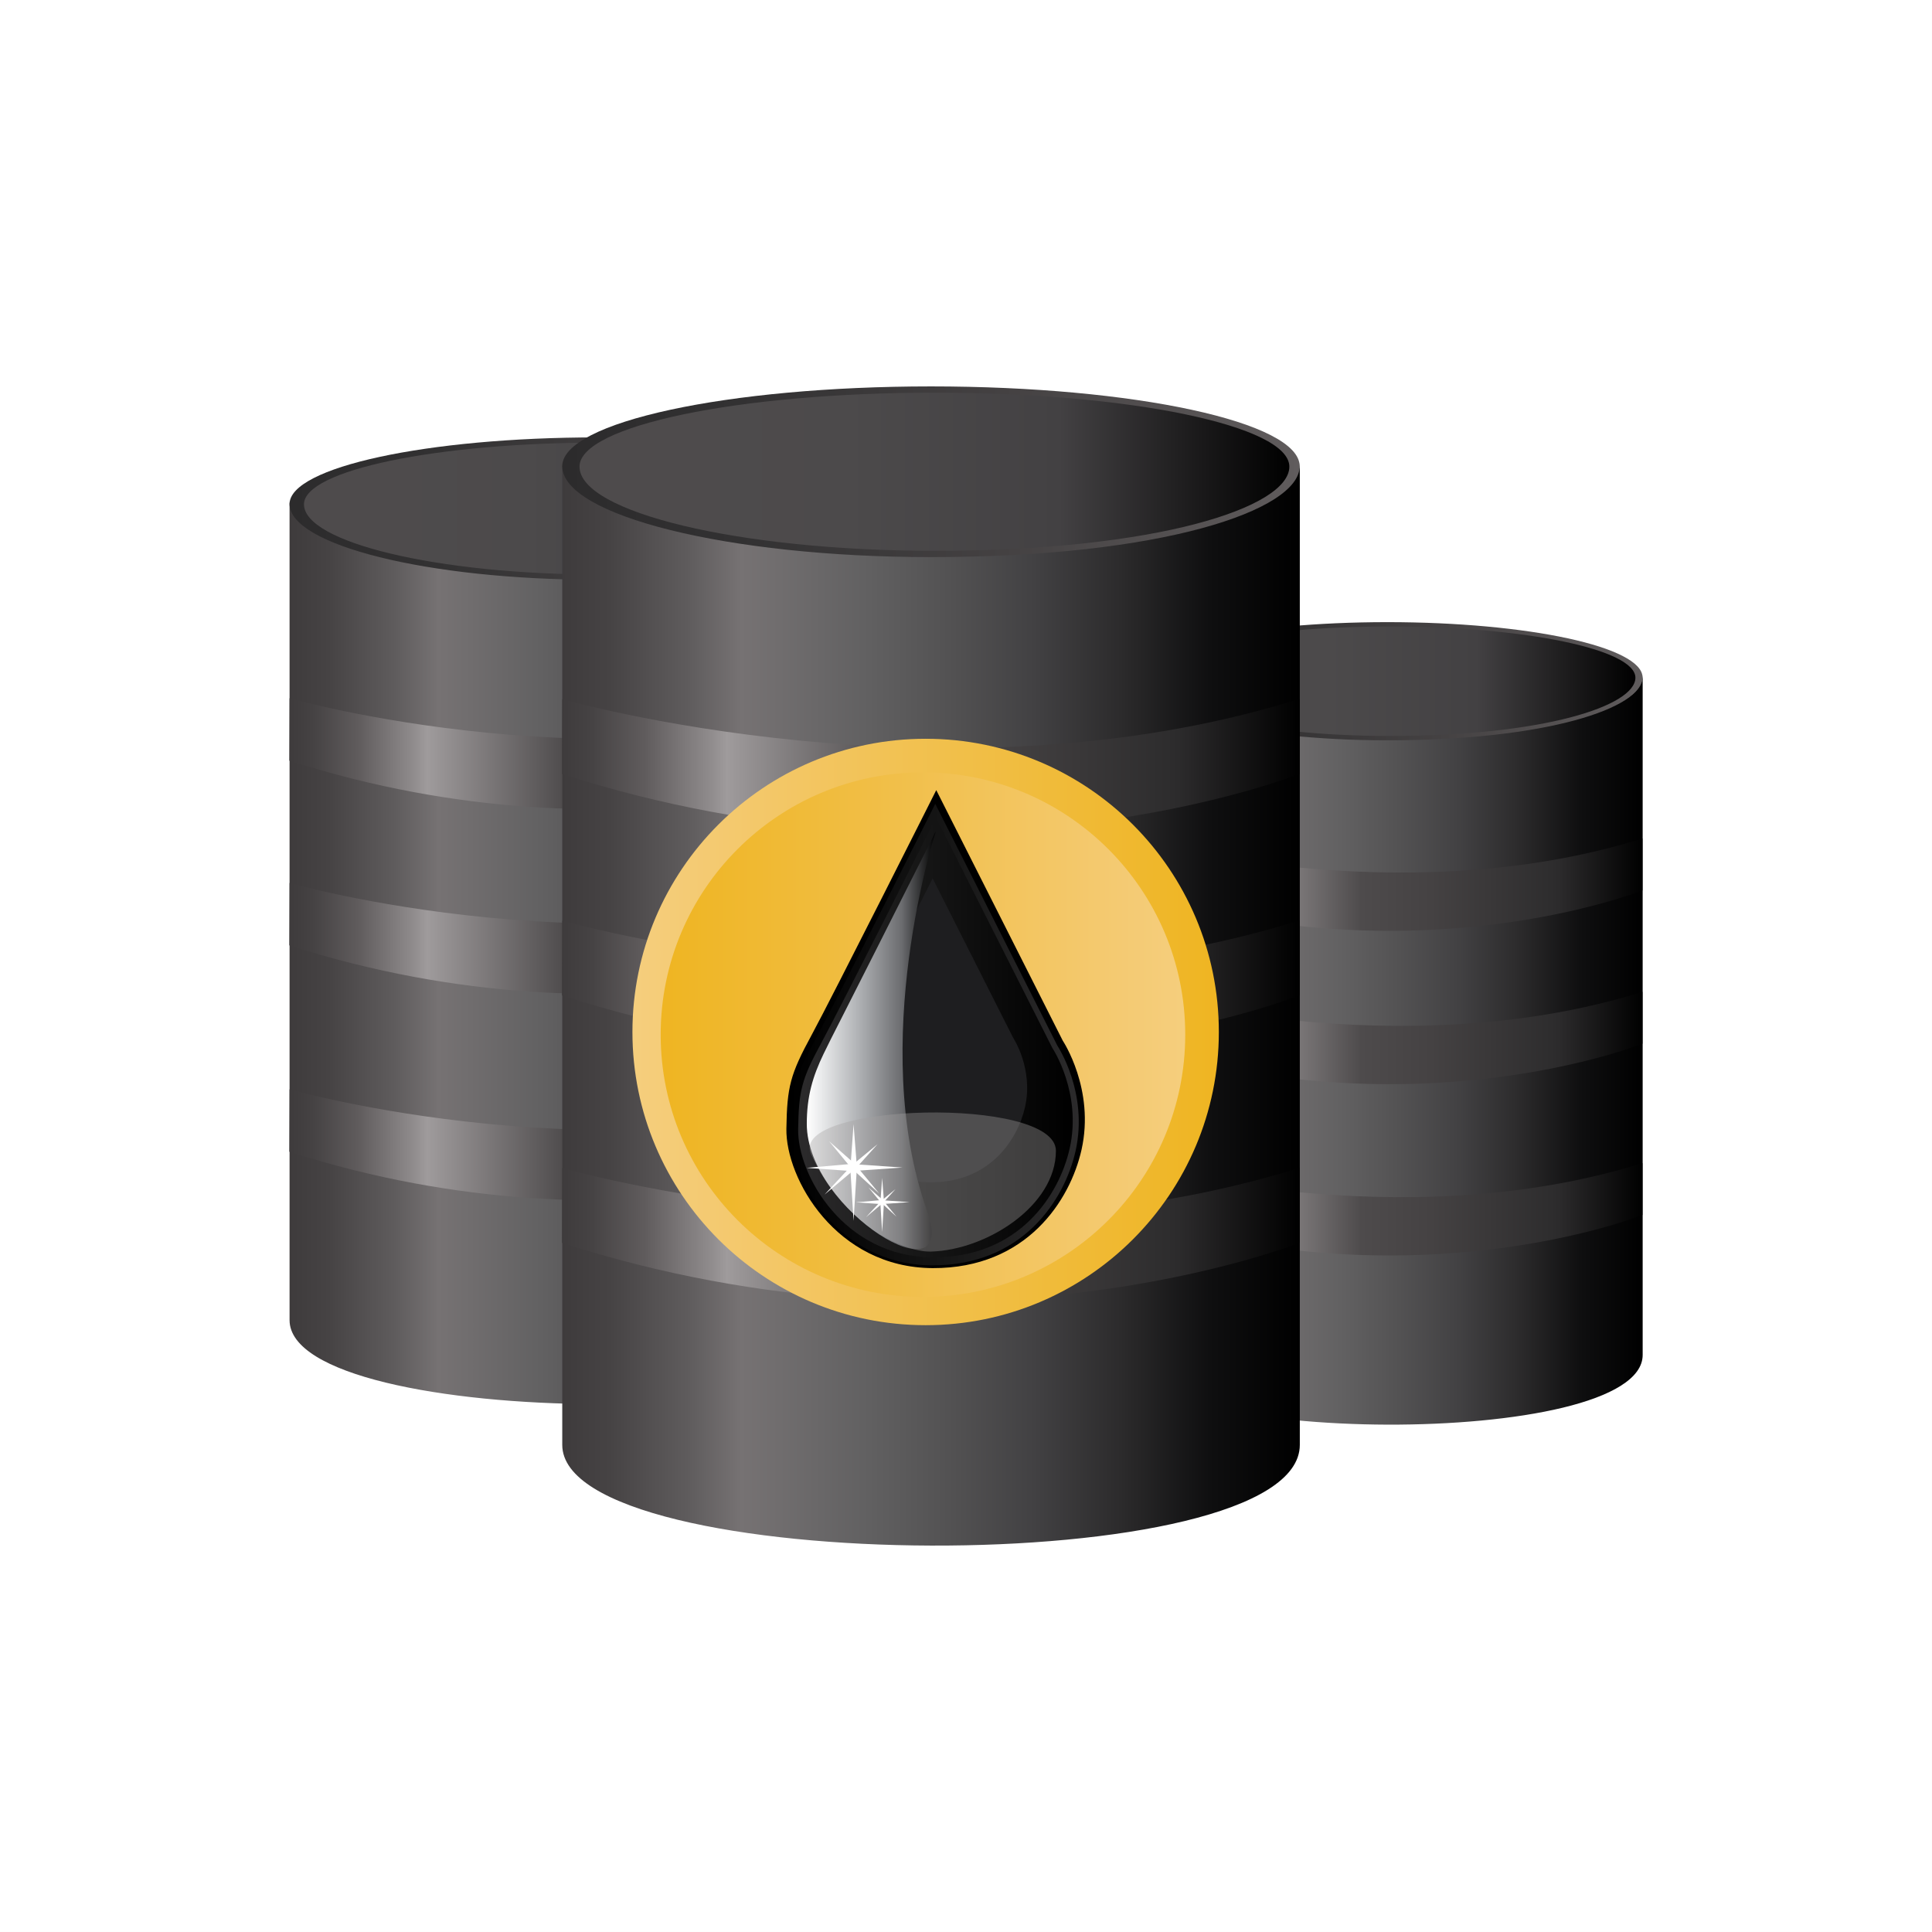 <?xml version="1.0" encoding="utf-8"?>
<!-- Generator: Adobe Illustrator 27.5.0, SVG Export Plug-In . SVG Version: 6.00 Build 0)  -->
<svg version="1.1" id="Layer_1" xmlns="http://www.w3.org/2000/svg" xmlns:xlink="http://www.w3.org/1999/xlink" x="0px" y="0px"
	 viewBox="0 0 425.2 425.2" style="enable-background:new 0 0 425.2 425.2;" xml:space="preserve">
<rect x="0" y="0" width="425.2" height="425.2" fill="#808080" stroke="none"/>
<g>
	<defs>
		<rect id="SVGID_1_" x="-0.001" y="-0.001" width="425.2" height="425.2"/>
	</defs>
	<use xlink:href="#SVGID_1_"  style="overflow:visible;fill:#FFFFFF;"/>
	<clipPath id="SVGID_00000085947633165638035830000010065553201738007970_">
		<use xlink:href="#SVGID_1_"  style="overflow:visible;"/>
	</clipPath>
</g>
<g>
	<g>
		
			<linearGradient id="SVGID_00000078032157940485858070000010604587633029640876_" gradientUnits="userSpaceOnUse" x1="249.144" y1="231.01" x2="361.522" y2="231.01">
			<stop  offset="0" style="stop-color:#3E3B3C"/>
			<stop  offset="0.064" style="stop-color:#464344"/>
			<stop  offset="0.172" style="stop-color:#5F5C5D"/>
			<stop  offset="0.242" style="stop-color:#767273"/>
			<stop  offset="0.294" style="stop-color:#706D6E"/>
			<stop  offset="0.408" style="stop-color:#626162"/>
			<stop  offset="0.523" style="stop-color:#535253"/>
			<stop  offset="0.64" style="stop-color:#424143"/>
			<stop  offset="0.757" style="stop-color:#2C2B2C"/>
			<stop  offset="0.877" style="stop-color:#0F0F10"/>
			<stop  offset="1" style="stop-color:#000000"/>
		</linearGradient>
		<path style="fill:url(#SVGID_00000078032157940485858070000010604587633029640876_);" d="M361.522,298.191
			c0,20.824-112.377,20.105-112.377,0V148.48c0,16.513,112.377,18.669,112.377,0V298.191z"/>
		
			<linearGradient id="SVGID_00000057105819556992585930000004065139862183079592_" gradientUnits="userSpaceOnUse" x1="249.144" y1="149.927" x2="361.496" y2="149.927">
			<stop  offset="0" style="stop-color:#2C2B2C"/>
			<stop  offset="0.239" style="stop-color:#323132"/>
			<stop  offset="0.599" style="stop-color:#444142"/>
			<stop  offset="1" style="stop-color:#605C5D"/>
		</linearGradient>
		<path style="fill:url(#SVGID_00000057105819556992585930000004065139862183079592_);" d="M361.496,149.084
			c0,6.717-20.98,13.847-56.176,13.847c-31.023,0-56.176-6.374-56.176-13.847c0-6.717,25.152-12.161,56.176-12.161
			C336.344,136.923,361.496,142.367,361.496,149.084z"/>
		
			<linearGradient id="SVGID_00000017511865900152878140000011036676773067096240_" gradientUnits="userSpaceOnUse" x1="251.773" y1="149.927" x2="359.924" y2="149.927">
			<stop  offset="0" style="stop-color:#4E4B4C"/>
			<stop  offset="0.14" style="stop-color:#4E4B4C"/>
			<stop  offset="0.375" style="stop-color:#4C4A4B"/>
			<stop  offset="0.676" style="stop-color:#434143"/>
			<stop  offset="1" style="stop-color:#000000"/>
		</linearGradient>
		<path style="fill:url(#SVGID_00000017511865900152878140000011036676773067096240_);" d="M359.924,149.148
			c0,6.22-20.195,12.825-54.074,12.825c-29.861,0-54.076-5.903-54.076-12.825c0-6.224,24.215-11.266,54.076-11.266
			C335.715,137.881,359.924,142.924,359.924,149.148z"/>
		
			<linearGradient id="SVGID_00000144308926247523117780000001279423841708006552_" gradientUnits="userSpaceOnUse" x1="249.1" y1="194.697" x2="361.473" y2="194.697">
			<stop  offset="0" style="stop-color:#3E3B3C"/>
			<stop  offset="0.041" style="stop-color:#464344"/>
			<stop  offset="0.113" style="stop-color:#605C5D"/>
			<stop  offset="0.204" style="stop-color:#918D8E"/>
			<stop  offset="0.224" style="stop-color:#9F9B9C"/>
			<stop  offset="0.449" style="stop-color:#4E4B4C"/>
			<stop  offset="0.585" style="stop-color:#454243"/>
			<stop  offset="0.82" style="stop-color:#2E2D2E"/>
			<stop  offset="0.836" style="stop-color:#2C2B2C"/>
			<stop  offset="1" style="stop-color:#000000"/>
		</linearGradient>
		<path style="fill:url(#SVGID_00000144308926247523117780000001279423841708006552_);" d="M249.145,184.576
			c0,0,58.639,16.799,112.328-0.043v11.426c0,0-50.217,20.017-112.373,0.016L249.145,184.576z"/>
		
			<linearGradient id="SVGID_00000067927084596479645960000014111229847205471622_" gradientUnits="userSpaceOnUse" x1="249.1" y1="228.445" x2="361.473" y2="228.445">
			<stop  offset="0" style="stop-color:#3E3B3C"/>
			<stop  offset="0.041" style="stop-color:#464344"/>
			<stop  offset="0.113" style="stop-color:#605C5D"/>
			<stop  offset="0.204" style="stop-color:#918D8E"/>
			<stop  offset="0.224" style="stop-color:#9F9B9C"/>
			<stop  offset="0.449" style="stop-color:#4E4B4C"/>
			<stop  offset="0.585" style="stop-color:#454243"/>
			<stop  offset="0.82" style="stop-color:#2E2D2E"/>
			<stop  offset="0.836" style="stop-color:#2C2B2C"/>
			<stop  offset="1" style="stop-color:#000000"/>
		</linearGradient>
		<path style="fill:url(#SVGID_00000067927084596479645960000014111229847205471622_);" d="M249.145,218.324
			c0,0,58.639,16.799,112.328-0.042v11.425c0,0-50.217,20.017-112.373,0.015L249.145,218.324z"/>
		
			<linearGradient id="SVGID_00000026860547774878734390000009951363408179213978_" gradientUnits="userSpaceOnUse" x1="249.1" y1="266.144" x2="361.473" y2="266.144">
			<stop  offset="0" style="stop-color:#3E3B3C"/>
			<stop  offset="0.041" style="stop-color:#464344"/>
			<stop  offset="0.113" style="stop-color:#605C5D"/>
			<stop  offset="0.204" style="stop-color:#918D8E"/>
			<stop  offset="0.224" style="stop-color:#9F9B9C"/>
			<stop  offset="0.449" style="stop-color:#4E4B4C"/>
			<stop  offset="0.585" style="stop-color:#454243"/>
			<stop  offset="0.82" style="stop-color:#2E2D2E"/>
			<stop  offset="0.836" style="stop-color:#2C2B2C"/>
			<stop  offset="1" style="stop-color:#000000"/>
		</linearGradient>
		<path style="fill:url(#SVGID_00000026860547774878734390000009951363408179213978_);" d="M249.145,256.022
			c0,0,58.639,16.797,112.328-0.04v11.422c0,0-50.217,20.018-112.373,0.018L249.145,256.022z"/>
	</g>
	<g>
		
			<linearGradient id="SVGID_00000165937053581651412030000007023223382575345036_" gradientUnits="userSpaceOnUse" x1="63.728" y1="209.607" x2="199.103" y2="209.607">
			<stop  offset="0" style="stop-color:#3E3B3C"/>
			<stop  offset="0.064" style="stop-color:#464344"/>
			<stop  offset="0.172" style="stop-color:#5F5C5D"/>
			<stop  offset="0.242" style="stop-color:#767273"/>
			<stop  offset="0.294" style="stop-color:#706D6E"/>
			<stop  offset="0.408" style="stop-color:#626162"/>
			<stop  offset="0.523" style="stop-color:#535253"/>
			<stop  offset="0.64" style="stop-color:#424143"/>
			<stop  offset="0.757" style="stop-color:#2C2B2C"/>
			<stop  offset="0.877" style="stop-color:#0F0F10"/>
			<stop  offset="1" style="stop-color:#000000"/>
		</linearGradient>
		<path style="fill:url(#SVGID_00000165937053581651412030000007023223382575345036_);" d="M199.104,290.538
			c0,25.088-135.375,24.219-135.375,0V110.185c0,19.895,135.375,22.491,135.375,0V290.538z"/>
		
			<linearGradient id="SVGID_00000176002385941144863980000015426819759577586354_" gradientUnits="userSpaceOnUse" x1="63.728" y1="111.93" x2="199.078" y2="111.93">
			<stop  offset="0" style="stop-color:#2C2B2C"/>
			<stop  offset="0.239" style="stop-color:#323132"/>
			<stop  offset="0.599" style="stop-color:#444142"/>
			<stop  offset="1" style="stop-color:#605C5D"/>
		</linearGradient>
		<path style="fill:url(#SVGID_00000176002385941144863980000015426819759577586354_);" d="M199.078,110.913
			c0,8.093-25.275,16.682-67.674,16.682c-37.373,0-67.676-7.679-67.676-16.682c0-8.092,30.303-14.649,67.676-14.649
			C168.781,96.264,199.078,102.821,199.078,110.913z"/>
		
			<linearGradient id="SVGID_00000044866003404591765630000009971076599921597352_" gradientUnits="userSpaceOnUse" x1="66.9" y1="111.928" x2="197.182" y2="111.928">
			<stop  offset="0" style="stop-color:#4E4B4C"/>
			<stop  offset="0.14" style="stop-color:#4E4B4C"/>
			<stop  offset="0.375" style="stop-color:#4C4A4B"/>
			<stop  offset="0.676" style="stop-color:#434143"/>
			<stop  offset="1" style="stop-color:#000000"/>
		</linearGradient>
		<path style="fill:url(#SVGID_00000044866003404591765630000009971076599921597352_);" d="M197.182,110.989
			c0,7.495-24.324,15.45-65.137,15.45c-35.979,0-65.145-7.111-65.145-15.45c0-7.495,29.166-13.573,65.145-13.573
			C168.021,97.416,197.182,103.494,197.182,110.989z"/>
		
			<linearGradient id="SVGID_00000059308890023551228030000004696130878328377475_" gradientUnits="userSpaceOnUse" x1="63.678" y1="165.862" x2="199.053" y2="165.862">
			<stop  offset="0" style="stop-color:#3E3B3C"/>
			<stop  offset="0.041" style="stop-color:#464344"/>
			<stop  offset="0.113" style="stop-color:#605C5D"/>
			<stop  offset="0.204" style="stop-color:#918D8E"/>
			<stop  offset="0.224" style="stop-color:#9F9B9C"/>
			<stop  offset="0.449" style="stop-color:#4E4B4C"/>
			<stop  offset="0.585" style="stop-color:#454243"/>
			<stop  offset="0.82" style="stop-color:#2E2D2E"/>
			<stop  offset="0.836" style="stop-color:#2C2B2C"/>
			<stop  offset="1" style="stop-color:#000000"/>
		</linearGradient>
		<path style="fill:url(#SVGID_00000059308890023551228030000004696130878328377475_);" d="M63.729,153.669
			c0,0,70.645,20.237,135.324-0.052v13.766c0,0-60.5,24.113-135.375,0.019L63.729,153.669z"/>
		
			<linearGradient id="SVGID_00000002372305172620631100000017119251256124927890_" gradientUnits="userSpaceOnUse" x1="63.678" y1="206.517" x2="199.053" y2="206.517">
			<stop  offset="0" style="stop-color:#3E3B3C"/>
			<stop  offset="0.041" style="stop-color:#464344"/>
			<stop  offset="0.113" style="stop-color:#605C5D"/>
			<stop  offset="0.204" style="stop-color:#918D8E"/>
			<stop  offset="0.224" style="stop-color:#9F9B9C"/>
			<stop  offset="0.449" style="stop-color:#4E4B4C"/>
			<stop  offset="0.585" style="stop-color:#454243"/>
			<stop  offset="0.82" style="stop-color:#2E2D2E"/>
			<stop  offset="0.836" style="stop-color:#2C2B2C"/>
			<stop  offset="1" style="stop-color:#000000"/>
		</linearGradient>
		<path style="fill:url(#SVGID_00000002372305172620631100000017119251256124927890_);" d="M63.729,194.325
			c0,0,70.645,20.235,135.324-0.051v13.763c0,0-60.5,24.115-135.375,0.019L63.729,194.325z"/>
		
			<linearGradient id="SVGID_00000066490356053710439130000015905618401725221038_" gradientUnits="userSpaceOnUse" x1="63.678" y1="251.932" x2="199.053" y2="251.932">
			<stop  offset="0" style="stop-color:#3E3B3C"/>
			<stop  offset="0.041" style="stop-color:#464344"/>
			<stop  offset="0.113" style="stop-color:#605C5D"/>
			<stop  offset="0.204" style="stop-color:#918D8E"/>
			<stop  offset="0.224" style="stop-color:#9F9B9C"/>
			<stop  offset="0.449" style="stop-color:#4E4B4C"/>
			<stop  offset="0.585" style="stop-color:#454243"/>
			<stop  offset="0.82" style="stop-color:#2E2D2E"/>
			<stop  offset="0.836" style="stop-color:#2C2B2C"/>
			<stop  offset="1" style="stop-color:#000000"/>
		</linearGradient>
		<path style="fill:url(#SVGID_00000066490356053710439130000015905618401725221038_);" d="M63.729,239.738
			c0,0,70.645,20.236,135.324-0.049v13.761c0,0-60.5,24.115-135.375,0.021L63.729,239.738z"/>
	</g>
	
		<linearGradient id="SVGID_00000006702174392299667920000002006524261553359236_" gradientUnits="userSpaceOnUse" x1="123.742" y1="220.947" x2="286.065" y2="220.947">
		<stop  offset="0" style="stop-color:#3E3B3C"/>
		<stop  offset="0.064" style="stop-color:#464344"/>
		<stop  offset="0.172" style="stop-color:#5F5C5D"/>
		<stop  offset="0.242" style="stop-color:#767273"/>
		<stop  offset="0.294" style="stop-color:#706D6E"/>
		<stop  offset="0.408" style="stop-color:#626162"/>
		<stop  offset="0.523" style="stop-color:#535253"/>
		<stop  offset="0.64" style="stop-color:#424143"/>
		<stop  offset="0.757" style="stop-color:#2C2B2C"/>
		<stop  offset="0.877" style="stop-color:#0F0F10"/>
		<stop  offset="1" style="stop-color:#000000"/>
	</linearGradient>
	<path style="fill:url(#SVGID_00000006702174392299667920000002006524261553359236_);" d="M286.065,317.987
		c0,30.081-162.322,29.04-162.322,0V101.734c0,23.853,162.322,26.967,162.322,0V317.987z"/>
	
		<linearGradient id="SVGID_00000031905502157307605440000010953388585243117957_" gradientUnits="userSpaceOnUse" x1="123.742" y1="103.825" x2="286.035" y2="103.825">
		<stop  offset="0" style="stop-color:#2C2B2C"/>
		<stop  offset="0.239" style="stop-color:#323132"/>
		<stop  offset="0.599" style="stop-color:#444142"/>
		<stop  offset="1" style="stop-color:#605C5D"/>
	</linearGradient>
	<path style="fill:url(#SVGID_00000031905502157307605440000010953388585243117957_);" d="M286.035,102.608
		c0,9.703-30.307,20.001-81.145,20.001c-44.814,0-81.148-9.207-81.148-20.001c0-9.704,36.334-17.567,81.148-17.567
		C249.703,85.041,286.035,92.904,286.035,102.608z"/>
	
		<linearGradient id="SVGID_00000044161451387090927410000012635914050907176125_" gradientUnits="userSpaceOnUse" x1="127.541" y1="103.823" x2="283.762" y2="103.823">
		<stop  offset="0" style="stop-color:#4E4B4C"/>
		<stop  offset="0.14" style="stop-color:#4E4B4C"/>
		<stop  offset="0.375" style="stop-color:#4C4A4B"/>
		<stop  offset="0.676" style="stop-color:#434143"/>
		<stop  offset="1" style="stop-color:#000000"/>
	</linearGradient>
	<path style="fill:url(#SVGID_00000044161451387090927410000012635914050907176125_);" d="M283.762,102.699
		c0,8.985-29.17,18.524-78.107,18.524c-43.137,0-78.113-8.527-78.113-18.524c0-8.989,34.977-16.276,78.113-16.276
		C248.793,86.423,283.762,93.711,283.762,102.699z"/>
	
		<linearGradient id="SVGID_00000087370951978887631280000017116596383218985877_" gradientUnits="userSpaceOnUse" x1="123.682" y1="168.492" x2="286" y2="168.492">
		<stop  offset="0" style="stop-color:#3E3B3C"/>
		<stop  offset="0.041" style="stop-color:#464344"/>
		<stop  offset="0.113" style="stop-color:#605C5D"/>
		<stop  offset="0.204" style="stop-color:#918D8E"/>
		<stop  offset="0.224" style="stop-color:#9F9B9C"/>
		<stop  offset="0.449" style="stop-color:#4E4B4C"/>
		<stop  offset="0.585" style="stop-color:#454243"/>
		<stop  offset="0.82" style="stop-color:#2E2D2E"/>
		<stop  offset="0.836" style="stop-color:#2C2B2C"/>
		<stop  offset="1" style="stop-color:#000000"/>
	</linearGradient>
	<path style="fill:url(#SVGID_00000087370951978887631280000017116596383218985877_);" d="M123.742,153.873
		c0,0,84.707,24.267,162.258-0.062v16.507c0,0-72.539,28.912-162.318,0.02L123.742,153.873z"/>
	
		<linearGradient id="SVGID_00000072271546839335314150000003448627443798466211_" gradientUnits="userSpaceOnUse" x1="123.682" y1="217.241" x2="286" y2="217.241">
		<stop  offset="0" style="stop-color:#3E3B3C"/>
		<stop  offset="0.041" style="stop-color:#464344"/>
		<stop  offset="0.113" style="stop-color:#605C5D"/>
		<stop  offset="0.204" style="stop-color:#918D8E"/>
		<stop  offset="0.224" style="stop-color:#9F9B9C"/>
		<stop  offset="0.449" style="stop-color:#4E4B4C"/>
		<stop  offset="0.585" style="stop-color:#454243"/>
		<stop  offset="0.82" style="stop-color:#2E2D2E"/>
		<stop  offset="0.836" style="stop-color:#2C2B2C"/>
		<stop  offset="1" style="stop-color:#000000"/>
	</linearGradient>
	<path style="fill:url(#SVGID_00000072271546839335314150000003448627443798466211_);" d="M123.742,202.62
		c0,0,84.707,24.267,162.258-0.059v16.502c0,0-72.539,28.914-162.318,0.022L123.742,202.62z"/>
	
		<linearGradient id="SVGID_00000182522458323740006430000008065618621568695424_" gradientUnits="userSpaceOnUse" x1="123.682" y1="271.695" x2="286" y2="271.695">
		<stop  offset="0" style="stop-color:#3E3B3C"/>
		<stop  offset="0.041" style="stop-color:#464344"/>
		<stop  offset="0.113" style="stop-color:#605C5D"/>
		<stop  offset="0.204" style="stop-color:#918D8E"/>
		<stop  offset="0.224" style="stop-color:#9F9B9C"/>
		<stop  offset="0.449" style="stop-color:#4E4B4C"/>
		<stop  offset="0.585" style="stop-color:#454243"/>
		<stop  offset="0.82" style="stop-color:#2E2D2E"/>
		<stop  offset="0.836" style="stop-color:#2C2B2C"/>
		<stop  offset="1" style="stop-color:#000000"/>
	</linearGradient>
	<path style="fill:url(#SVGID_00000182522458323740006430000008065618621568695424_);" d="M123.742,257.073
		c0,0,84.707,24.267,162.258-0.057v16.5c0,0-72.539,28.915-162.318,0.025L123.742,257.073z"/>
	<g>
		
			<linearGradient id="SVGID_00000074409852895571384840000009205264471300753027_" gradientUnits="userSpaceOnUse" x1="139.186" y1="227.119" x2="268.246" y2="227.119">
			<stop  offset="0" style="stop-color:#F5CE7D"/>
			<stop  offset="0.127" style="stop-color:#F4CA72"/>
			<stop  offset="0.718" style="stop-color:#F0BB3A"/>
			<stop  offset="1" style="stop-color:#EFB522"/>
		</linearGradient>
		<path style="fill:url(#SVGID_00000074409852895571384840000009205264471300753027_);" d="M268.246,227.119
			c0,35.639-28.891,64.53-64.531,64.53c-35.633,0-64.529-28.891-64.529-64.53c0-35.637,28.896-64.529,64.529-64.529
			C239.355,162.59,268.246,191.482,268.246,227.119z"/>
		
			<linearGradient id="SVGID_00000088124176049817215960000017735835521399985335_" gradientUnits="userSpaceOnUse" x1="145.404" y1="227.711" x2="260.85" y2="227.711">
			<stop  offset="0" style="stop-color:#EFB522"/>
			<stop  offset="0.282" style="stop-color:#F0BB3A"/>
			<stop  offset="0.874" style="stop-color:#F4CA72"/>
			<stop  offset="1" style="stop-color:#F5CE7D"/>
		</linearGradient>
		<path style="fill:url(#SVGID_00000088124176049817215960000017735835521399985335_);" d="M260.85,227.706
			c0,31.879-25.844,57.729-57.725,57.729c-31.877,0-57.721-25.85-57.721-57.729c0-31.874,25.844-57.718,57.721-57.718
			C235.006,169.988,260.85,195.831,260.85,227.706z"/>
		<g>
			<g>
				<path d="M206.055,173.891l27.844,55.15c0,0,7.119,10.685,4.123,24.015c-2.488,11.079-12.053,26.11-32.738,26.034
					c-21.271-0.082-32.389-19.694-32.215-30.67c0.15-9.308,0.852-11.962,5.547-20.62
					C183.307,219.14,206.055,173.891,206.055,173.891z"/>
				
					<linearGradient id="SVGID_00000073688704832162327980000011172485206206540942_" gradientUnits="userSpaceOnUse" x1="173.99" y1="227.697" x2="237.419" y2="227.697">
					<stop  offset="0" style="stop-color:#000000"/>
					<stop  offset="0.571" style="stop-color:#171717"/>
					<stop  offset="1" style="stop-color:#2C2B2C"/>
				</linearGradient>
				<path style="fill:url(#SVGID_00000073688704832162327980000011172485206206540942_);" d="M205.836,176.911l26.887,53.25
					c0,0,6.881,10.317,3.984,23.182c-2.406,10.699-11.643,25.216-31.613,25.14c-20.539-0.079-31.271-19.018-31.102-29.611
					c0.141-8.987,0.82-11.55,5.354-19.908C183.875,220.6,205.836,176.911,205.836,176.911z"/>
				
					<linearGradient id="SVGID_00000083779008555819510720000015900509092572970422_" gradientUnits="userSpaceOnUse" x1="175.658" y1="228.326" x2="236.091" y2="228.326">
					<stop  offset="0" style="stop-color:#2C2B2C"/>
					<stop  offset="0.429" style="stop-color:#171717"/>
					<stop  offset="1" style="stop-color:#000000"/>
				</linearGradient>
				<path style="fill:url(#SVGID_00000083779008555819510720000015900509092572970422_);" d="M206.004,179.936l25.615,50.736
					c0,0,6.549,9.83,3.797,22.088c-2.289,10.195-11.092,24.029-30.123,23.955c-19.566-0.074-29.795-18.121-29.633-28.216
					c0.139-8.561,0.783-11.001,5.102-18.971C185.078,221.561,206.004,179.936,206.004,179.936z"/>
				<path style="fill:#1E1E20;" d="M205.256,193.307l17.709,35.072c0,0,4.531,6.791,2.625,15.268
					c-1.584,7.049-7.672,16.608-20.82,16.558c-13.529-0.052-20.6-12.525-20.484-19.505c0.092-5.919,0.535-7.605,3.525-13.108
					C190.795,222.079,205.256,193.307,205.256,193.307z"/>
				
					<linearGradient id="SVGID_00000032616528777639386960000001460548101984495541_" gradientUnits="userSpaceOnUse" x1="177.561" y1="228.936" x2="205.951" y2="228.936">
					<stop  offset="0" style="stop-color:#FFFFFF"/>
					<stop  offset="0.12" style="stop-color:#E8E9EA"/>
					<stop  offset="0.374" style="stop-color:#B5B7BA"/>
					<stop  offset="0.737" style="stop-color:#6B6C6F"/>
					<stop  offset="1" style="stop-color:#000000"/>
				</linearGradient>
				<path style="fill:url(#SVGID_00000032616528777639386960000001460548101984495541_);" d="M205.951,182.957
					c0,0-15.115,46.54-1.896,83.586c7.203,20.187-26.494-0.082-26.494-19.183c0-6.069,1.295-10.442,3.686-15.401
					C183.549,227.186,183.332,227.945,205.951,182.957z"/>
				<path style="opacity:0.37;fill:#A4A0A1;" d="M232.387,253.27c0,12.161-15.363,21.875-27.521,22.178
					c-6.473,0.162-19.91-6.801-26.387-21.532C173.584,242.784,232.387,241.11,232.387,253.27z"/>
			</g>
			<g>
				<g>
					<polygon style="fill:#FFFFFF;" points="187.855,247.401 188.539,256.26 198.611,256.954 188.539,257.662 187.855,268.69 
						187.174,257.712 177.535,257.028 187.225,256.169 					"/>
					<polygon style="fill:#FFFFFF;" points="193.141,251.811 188.643,256.806 193.516,262.691 187.869,257.534 181.465,262.912 
						187.133,256.813 182.479,251.171 188.006,256.036 					"/>
				</g>
				<g>
					<polygon style="fill:#FFFFFF;" points="194.145,259.223 194.525,264.179 200.164,264.569 194.525,264.966 194.145,271.135 
						193.76,264.991 188.367,264.609 193.793,264.131 					"/>
					<polygon style="fill:#FFFFFF;" points="197.1,261.69 194.582,264.483 197.309,267.78 194.15,264.895 190.566,267.904 
						193.734,264.488 191.133,261.331 194.227,264.055 					"/>
				</g>
			</g>
		</g>
	</g>
</g>
</svg>
